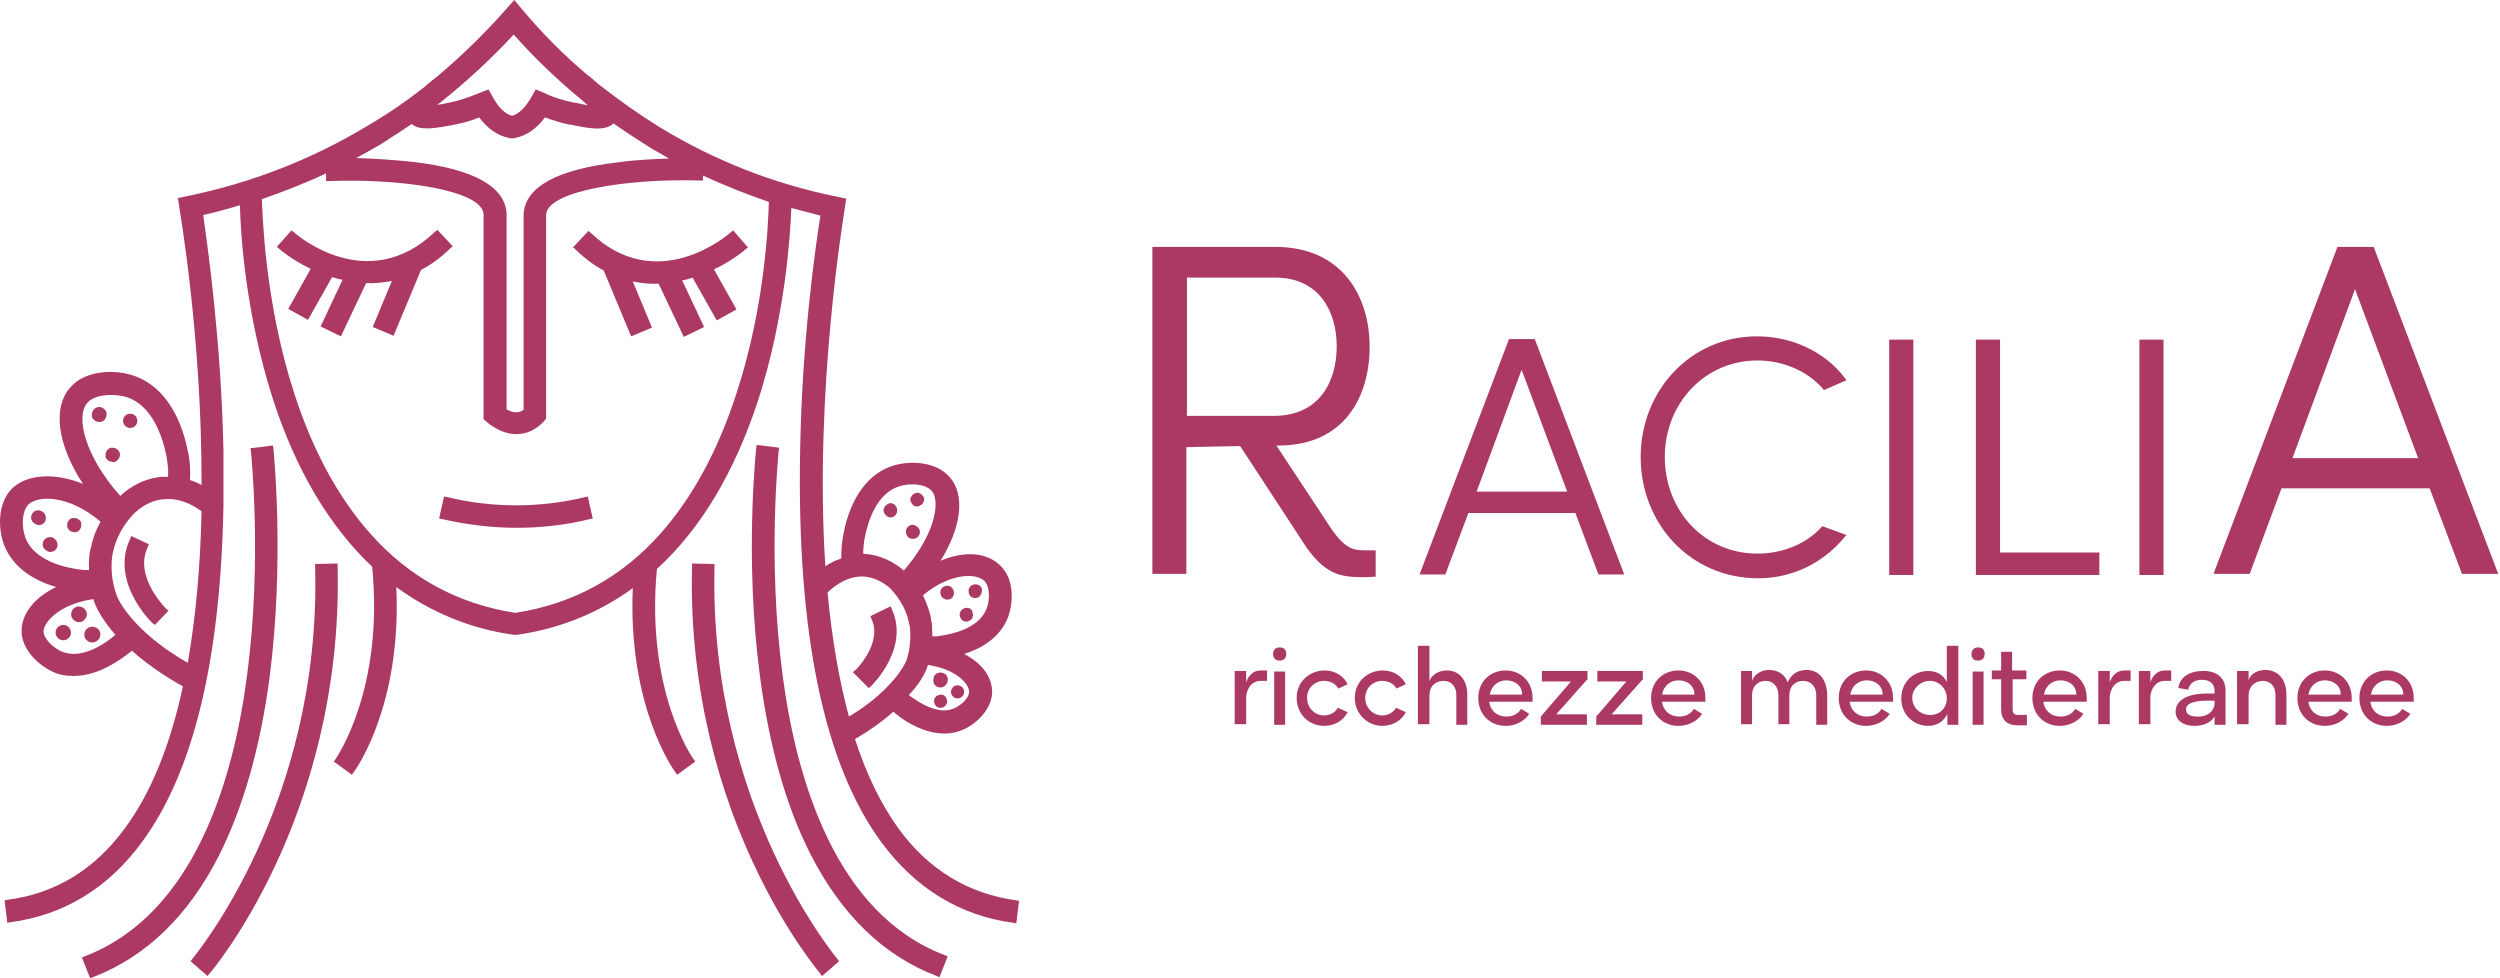 <svg width="184" height="72" viewBox="0 0 184 72" fill="none" xmlns="http://www.w3.org/2000/svg">
<path d="M21.455 16.96L20.365 18.172L20.526 18.293C20.526 18.293 21.415 19.1 22.869 19.787L21.213 22.735L22.667 23.542L24.444 20.393C24.686 20.473 24.968 20.554 25.211 20.595L23.596 24.027L25.09 24.754L26.947 20.837C27.553 20.877 28.199 20.796 28.845 20.675L27.432 24.067L28.966 24.713L30.985 19.868C31.753 19.464 32.479 18.939 33.166 18.252L33.327 18.131L32.197 16.92L32.035 17.041C27.068 21.806 21.819 17.283 21.617 17.081L21.455 16.96Z" fill="#AC3964"/>
<path d="M44.432 19.908L46.451 24.754L47.986 24.108L46.572 20.716C47.178 20.837 47.824 20.918 48.47 20.877L50.328 24.794L51.822 24.067L50.207 20.635C50.489 20.595 50.732 20.514 50.974 20.433L52.751 23.583L54.205 22.775L52.549 19.827C54.003 19.141 54.891 18.333 54.891 18.333L55.053 18.212L53.962 16.96L53.801 17.081C53.599 17.283 48.349 21.806 43.463 17.122L43.302 17.001L42.171 18.212L42.332 18.333C42.938 18.939 43.665 19.504 44.432 19.908Z" fill="#AC3964"/>
<path d="M19.84 49.871C20.971 41.149 20.123 33.072 20.123 32.992L20.082 32.79L18.427 32.992L18.467 33.194C18.467 33.274 19.315 41.149 18.184 49.709C17.175 57.463 14.267 67.316 6.231 70.385L6.03 70.466L6.635 72L6.837 71.919C10.754 70.425 13.864 67.397 16.125 62.955C17.902 59.401 19.154 55.04 19.84 49.871Z" fill="#AC3964"/>
<path d="M24.847 41.674V41.472L23.192 41.512V41.714C23.676 59.28 14.227 70.466 14.146 70.587L14.025 70.748L15.277 71.838L15.398 71.677C15.519 71.556 17.942 68.689 20.325 63.56C22.546 58.795 25.09 51.163 24.847 41.674Z" fill="#AC3964"/>
<path d="M57.597 49.669C56.466 41.149 57.314 33.234 57.314 33.153L57.354 32.951L55.699 32.749L55.658 32.951C55.658 33.032 54.77 41.068 55.941 49.831C56.627 54.999 57.879 59.401 59.656 62.874C61.917 67.316 65.027 70.344 68.944 71.838L69.146 71.919L69.751 70.385L69.549 70.304C61.514 67.275 58.606 57.382 57.597 49.669Z" fill="#AC3964"/>
<path d="M52.589 41.714V41.512L50.934 41.472V41.674C50.691 51.204 53.235 58.836 55.456 63.56C57.839 68.689 60.302 71.556 60.383 71.677L60.504 71.838L61.756 70.748L61.635 70.587C61.554 70.466 52.145 59.28 52.589 41.714Z" fill="#AC3964"/>
<path d="M74.799 66.266C71.286 65.781 68.378 64.045 66.157 61.016C64.865 59.239 63.775 57.019 62.927 54.394C63.977 53.788 64.946 53.102 65.754 52.375C65.834 52.455 65.915 52.536 66.036 52.617C66.682 53.142 68.055 53.99 69.509 53.99C70.034 53.99 70.519 53.869 70.963 53.667C71.932 53.223 72.982 52.173 73.022 50.961C73.022 49.831 72.295 48.821 70.963 48.135C72.215 47.731 73.588 46.964 74.193 45.429C74.597 44.298 74.638 42.643 73.668 41.674C72.699 40.664 71.044 40.502 69.226 41.27C70.761 38.806 71.044 36.424 69.913 35.132C68.944 34.001 67.127 33.88 65.834 34.243C63.977 34.768 62.604 36.545 62.079 39.291C61.958 39.856 61.917 40.502 61.917 41.108C61.514 41.229 61.11 41.431 60.746 41.674C59.898 28.711 62.16 15.547 62.16 15.426L62.281 14.618L61.514 14.457C56.95 13.528 52.63 11.832 48.632 9.409C47.057 8.44 45.523 7.349 44.028 6.178C43.827 6.017 43.625 5.815 43.423 5.653L43.302 5.573C41.565 4.119 39.95 2.504 38.496 0.767L37.85 0L37.204 0.727C35.669 2.463 33.974 4.119 32.197 5.613C31.833 5.896 31.51 6.138 31.268 6.38C29.935 7.43 28.522 8.399 27.068 9.247C22.99 11.711 18.548 13.447 13.864 14.416L13.096 14.578L13.217 15.385C13.217 15.466 14.873 24.875 14.833 35.697C14.55 35.536 14.267 35.414 13.985 35.334C14.025 34.607 13.985 33.88 13.823 33.194C13.217 30.165 11.723 28.186 9.624 27.581C8.21 27.177 6.191 27.298 5.141 28.55C3.849 30.044 4.253 32.79 6.11 35.616C4.051 34.768 1.951 34.889 0.861 35.98C-0.189 37.07 -0.149 38.887 0.295 40.099C0.982 41.876 2.638 42.764 4.132 43.208C2.516 43.975 1.588 45.187 1.588 46.439C1.588 47.771 2.759 48.902 3.849 49.427C4.334 49.669 4.859 49.75 5.424 49.75C7.079 49.75 8.533 48.781 9.3 48.215C9.422 48.135 9.543 48.014 9.704 47.892C10.795 48.861 12.087 49.75 13.46 50.517C12.531 54.878 11.077 58.432 9.179 60.976C6.958 64.004 4.051 65.781 0.538 66.225L0.336 66.266L0.538 67.921L0.74 67.881C4.697 67.356 7.968 65.377 10.472 61.945C14.267 56.776 16.246 48.458 16.448 37.151V36.989C16.448 35.616 16.448 34.405 16.448 33.234C16.286 25.158 15.277 18.091 14.954 15.829C15.842 15.628 16.731 15.385 17.659 15.103C17.7 17.122 18.063 23.058 20.082 29.357C21.778 34.607 24.242 38.726 27.391 41.714C28.28 50.8 24.726 55.807 24.686 55.888L24.565 56.049L25.897 57.019L26.018 56.857C26.18 56.655 29.572 51.931 29.168 43.208C31.712 45.066 34.62 46.277 37.81 46.721H38.052C41.202 46.277 44.069 45.106 46.572 43.289C46.209 51.971 49.561 56.655 49.722 56.857L49.843 57.019L51.176 56.049L51.055 55.888C51.014 55.847 47.501 50.88 48.349 41.876C51.58 38.928 54.083 34.728 55.82 29.398C57.798 23.219 58.162 17.364 58.243 15.305C59.01 15.506 59.737 15.708 60.383 15.87C60.02 18.131 59.01 25.198 58.889 33.274C58.647 46.56 60.625 56.211 64.865 61.985C67.369 65.377 70.64 67.397 74.597 67.921L74.799 67.962L75.001 66.306L74.799 66.266ZM63.654 39.533C63.896 38.322 64.542 36.263 66.238 35.778C67.046 35.536 68.136 35.616 68.58 36.141C68.944 36.545 68.944 37.474 68.621 38.483C68.257 39.614 67.53 40.826 66.521 41.997C66.117 41.633 65.188 40.947 63.856 40.785C63.735 40.785 63.654 40.785 63.533 40.745C63.533 40.381 63.573 39.937 63.654 39.533ZM66.884 45.752C66.884 45.833 66.925 45.954 66.965 46.115C66.965 46.156 67.127 47.246 66.763 48.458C66.521 49.265 65.148 51.163 62.483 52.738C61.756 50.073 61.231 47.004 60.908 43.612C61.352 43.168 62.402 42.32 63.694 42.441C64.663 42.562 65.309 43.127 65.511 43.289C65.875 43.693 66.602 44.5 66.884 45.752ZM68.621 46.842C68.621 46.277 68.58 45.914 68.58 45.873C68.54 45.671 68.5 45.51 68.5 45.389C68.378 44.864 68.177 44.339 67.934 43.814C69.913 42.158 71.851 42.158 72.457 42.764C72.861 43.168 72.861 44.137 72.618 44.783C72.053 46.277 70.034 46.681 69.146 46.802C68.984 46.842 68.823 46.842 68.621 46.842ZM68.298 48.942C70.276 49.225 71.326 50.275 71.326 50.921C71.326 51.365 70.761 51.89 70.236 52.132C69.065 52.657 67.611 51.688 67.005 51.244C66.965 51.204 66.925 51.163 66.884 51.163C67.611 50.396 68.096 49.629 68.298 48.942ZM42.292 7.551H42.211C41.484 7.39 40.758 7.188 40.111 6.865L39.425 6.582L39.062 7.228C38.779 7.713 38.294 8.359 37.689 8.52C37.042 8.359 36.598 7.713 36.316 7.228L35.952 6.582L35.225 6.865C34.539 7.147 33.852 7.39 33.085 7.551C32.762 7.632 32.479 7.672 32.197 7.713C32.237 7.672 32.318 7.592 32.399 7.551C34.337 6.017 36.154 4.321 37.81 2.544C39.344 4.28 41.04 5.896 42.857 7.39C42.978 7.511 43.14 7.632 43.261 7.753C42.898 7.672 42.494 7.592 42.292 7.551ZM33.489 9.167C34.095 9.045 34.7 8.884 35.266 8.642C35.871 9.449 36.598 9.974 37.406 10.136C37.406 10.136 37.406 10.136 37.446 10.136V10.176H37.931V10.136C37.931 10.136 37.931 10.136 37.971 10.136C38.779 9.974 39.506 9.449 40.111 8.642C40.677 8.844 41.282 9.045 41.888 9.167H41.969C43.463 9.49 44.553 9.651 45.159 9.086C46.007 9.692 46.895 10.257 47.784 10.822C48.228 11.105 48.713 11.347 49.238 11.67C48.188 11.711 46.815 11.751 45.442 11.953C40.959 12.478 38.658 13.77 38.537 15.749V30.165C38.092 30.488 37.608 30.326 37.285 30.125V15.708C37.164 13.73 34.862 12.438 30.38 11.912C28.885 11.751 27.391 11.67 26.22 11.63C26.826 11.307 27.391 10.984 27.957 10.661C28.683 10.176 29.491 9.692 30.299 9.126C30.904 9.651 32.035 9.449 33.489 9.167ZM35.589 15.749V30.851L35.871 31.094C35.912 31.134 36.437 31.578 37.164 31.82C38.214 32.144 39.223 31.861 39.99 31.053L40.192 30.811V15.789C40.313 14.053 46.169 13.124 51.539 13.286H51.741V12.922C53.316 13.649 54.931 14.295 56.587 14.86C56.547 16.395 56.304 22.573 54.205 28.953C52.832 33.194 50.934 36.666 48.592 39.291C45.724 42.522 42.13 44.46 37.931 45.106C33.731 44.46 30.137 42.522 27.27 39.291C24.928 36.666 23.03 33.194 21.657 28.953C19.477 22.25 19.315 15.668 19.275 14.658C20.89 14.093 22.465 13.487 23.999 12.761V13.326H24.201C29.612 13.124 35.468 14.012 35.589 15.749ZM11.885 35.091C10.31 35.253 9.26 36.101 8.856 36.505C6.231 33.557 5.545 30.649 6.433 29.64C6.958 29.034 8.291 28.953 9.22 29.196C11.198 29.761 11.966 32.144 12.248 33.557C12.329 34.041 12.41 34.566 12.369 35.091C12.168 35.091 12.006 35.091 11.885 35.091ZM8.251 40.987C8.291 40.826 8.291 40.664 8.331 40.583C8.654 39.13 9.502 38.16 9.947 37.716C10.229 37.474 10.956 36.828 12.046 36.747C13.217 36.626 14.187 37.151 14.833 37.635C14.752 41.754 14.389 45.51 13.823 48.781C10.512 46.923 8.816 44.662 8.533 43.652C8.049 42.279 8.251 41.028 8.251 40.987ZM6.878 44.096V44.137C7.12 44.904 7.685 45.792 8.493 46.721C8.412 46.802 8.331 46.842 8.251 46.923C7.604 47.448 5.908 48.579 4.495 47.933C3.889 47.65 3.203 47.004 3.203 46.439C3.284 45.671 4.535 44.419 6.878 44.096ZM6.716 40.22C6.676 40.341 6.635 40.502 6.595 40.745C6.595 40.785 6.514 41.229 6.555 41.956C6.312 41.956 6.07 41.956 5.868 41.916C4.899 41.795 2.516 41.31 1.87 39.574C1.588 38.806 1.588 37.676 2.072 37.151C2.799 36.424 5.101 36.424 7.403 38.403C7.079 38.968 6.837 39.574 6.716 40.22Z" fill="#AC3964"/>
<path d="M11.239 45.873L11.4 45.994L12.41 44.944L12.248 44.823C12.208 44.783 9.825 42.441 10.875 40.26L10.956 40.058L9.664 39.453L9.583 39.654C8.089 42.764 11.077 45.752 11.239 45.873Z" fill="#AC3964"/>
<path d="M4.657 47.125C4.969 47.125 5.222 46.872 5.222 46.56C5.222 46.248 4.969 45.994 4.657 45.994C4.344 45.994 4.091 46.248 4.091 46.56C4.091 46.872 4.344 47.125 4.657 47.125Z" fill="#AC3964"/>
<path d="M5.828 45.792C5.989 45.792 6.151 45.712 6.231 45.591C6.353 45.469 6.393 45.348 6.393 45.187C6.393 45.025 6.312 44.904 6.191 44.783C5.949 44.581 5.585 44.581 5.383 44.823C5.182 45.066 5.182 45.429 5.424 45.631C5.545 45.752 5.707 45.792 5.828 45.792Z" fill="#AC3964"/>
<path d="M6.353 46.317C6.151 46.56 6.151 46.923 6.393 47.125C6.514 47.246 6.635 47.287 6.797 47.287C6.958 47.287 7.12 47.206 7.241 47.085C7.443 46.842 7.443 46.479 7.201 46.277C6.958 46.075 6.595 46.075 6.353 46.317Z" fill="#AC3964"/>
<path d="M3.203 37.716C3.082 37.635 2.961 37.555 2.799 37.555C2.638 37.555 2.516 37.635 2.436 37.716C2.234 37.918 2.234 38.282 2.476 38.483C2.597 38.564 2.718 38.645 2.839 38.645C3.001 38.645 3.122 38.605 3.243 38.483C3.445 38.282 3.405 37.918 3.203 37.716Z" fill="#AC3964"/>
<path d="M3.284 39.695C3.082 39.897 3.082 40.26 3.324 40.462C3.445 40.543 3.566 40.624 3.687 40.624C3.849 40.624 3.97 40.583 4.091 40.462C4.293 40.26 4.293 39.897 4.051 39.695C3.849 39.453 3.486 39.493 3.284 39.695Z" fill="#AC3964"/>
<path d="M5.182 39.089C5.262 39.13 5.383 39.17 5.464 39.17C5.505 39.17 5.545 39.17 5.585 39.17C5.747 39.13 5.828 39.049 5.908 38.928C5.989 38.806 5.989 38.645 5.989 38.524C5.989 38.403 5.868 38.282 5.747 38.201C5.626 38.12 5.464 38.12 5.343 38.12C5.182 38.16 5.101 38.241 5.02 38.362C4.939 38.483 4.939 38.645 4.939 38.766C4.98 38.887 5.06 39.008 5.182 39.089Z" fill="#AC3964"/>
<path d="M8.816 33.355C8.775 33.194 8.695 33.113 8.574 33.032C8.452 32.951 8.291 32.951 8.17 32.951C8.008 32.992 7.927 33.072 7.847 33.194C7.766 33.315 7.766 33.476 7.766 33.597C7.766 33.718 7.887 33.84 8.008 33.92C8.089 33.961 8.21 34.001 8.291 34.001C8.331 34.001 8.372 34.001 8.412 34.001C8.574 33.961 8.654 33.88 8.735 33.759C8.816 33.638 8.856 33.476 8.816 33.355Z" fill="#AC3964"/>
<path d="M9.583 31.497C9.873 31.497 10.108 31.262 10.108 30.973C10.108 30.683 9.873 30.448 9.583 30.448C9.293 30.448 9.058 30.683 9.058 30.973C9.058 31.262 9.293 31.497 9.583 31.497Z" fill="#AC3964"/>
<path d="M7.645 30.084C7.403 29.882 7.079 29.923 6.878 30.165C6.797 30.286 6.756 30.407 6.756 30.569C6.756 30.73 6.837 30.851 6.958 30.932C7.039 31.013 7.16 31.053 7.281 31.053C7.322 31.053 7.322 31.053 7.362 31.053C7.524 31.053 7.645 30.973 7.726 30.851C7.806 30.73 7.847 30.609 7.847 30.448C7.847 30.326 7.766 30.165 7.645 30.084Z" fill="#AC3964"/>
<path d="M62.927 49.346L62.765 49.467L63.937 50.638L64.098 50.517C64.219 50.396 66.965 47.69 65.632 44.823L65.552 44.621L64.058 45.348L64.138 45.55C64.986 47.327 62.967 49.346 62.927 49.346Z" fill="#AC3964"/>
<path d="M68.823 50.436C68.944 50.557 69.065 50.598 69.226 50.598C69.348 50.598 69.469 50.557 69.59 50.436C69.792 50.234 69.832 49.911 69.63 49.669C69.428 49.467 69.105 49.427 68.863 49.629C68.742 49.709 68.701 49.871 68.701 49.992C68.661 50.194 68.742 50.356 68.823 50.436Z" fill="#AC3964"/>
<path d="M72.174 43.168C72.094 43.087 71.972 43.006 71.811 43.006C71.69 43.006 71.528 43.047 71.447 43.127C71.367 43.208 71.286 43.329 71.286 43.491C71.286 43.612 71.326 43.773 71.407 43.854C71.488 43.975 71.649 44.016 71.77 44.016C71.892 44.016 72.013 43.975 72.094 43.895C72.174 43.814 72.255 43.693 72.255 43.531C72.295 43.37 72.255 43.248 72.174 43.168Z" fill="#AC3964"/>
<path d="M71.367 44.783C71.124 44.662 70.801 44.783 70.68 45.025C70.559 45.267 70.68 45.591 70.922 45.712C71.003 45.752 71.084 45.752 71.124 45.752C71.165 45.752 71.246 45.752 71.286 45.712C71.407 45.671 71.528 45.591 71.569 45.469C71.609 45.348 71.649 45.227 71.569 45.066C71.569 44.944 71.488 44.823 71.367 44.783Z" fill="#AC3964"/>
<path d="M69.953 43.168C69.711 43.047 69.388 43.127 69.267 43.37C69.146 43.612 69.226 43.935 69.469 44.056C69.549 44.096 69.63 44.137 69.711 44.137C69.873 44.137 70.074 44.056 70.155 43.895C70.276 43.612 70.196 43.329 69.953 43.168Z" fill="#AC3964"/>
<path d="M67.086 39.654C67.127 39.654 67.167 39.654 67.207 39.654C67.45 39.654 67.652 39.493 67.692 39.251C67.732 39.13 67.692 38.968 67.611 38.887C67.53 38.766 67.409 38.685 67.288 38.645C67.005 38.564 66.763 38.766 66.682 39.008C66.642 39.331 66.803 39.614 67.086 39.654Z" fill="#AC3964"/>
<path d="M65.552 38.08C65.834 38.08 66.036 37.837 66.036 37.555C66.036 37.272 65.794 37.03 65.552 37.03C65.309 37.03 65.027 37.312 65.027 37.555C65.027 37.797 65.269 38.08 65.552 38.08Z" fill="#AC3964"/>
<path d="M67.49 37.272C67.611 37.272 67.692 37.232 67.813 37.151C67.934 37.07 67.975 36.949 68.015 36.828C68.055 36.707 67.975 36.545 67.894 36.464C67.813 36.343 67.692 36.303 67.571 36.263C67.45 36.263 67.288 36.303 67.207 36.384C67.086 36.464 67.046 36.586 67.005 36.707C66.965 36.828 67.046 36.989 67.127 37.07C67.207 37.232 67.329 37.272 67.49 37.272Z" fill="#AC3964"/>
<path d="M69.267 51.123C69.146 51.123 69.025 51.163 68.903 51.244C68.823 51.325 68.742 51.446 68.742 51.567C68.742 51.688 68.782 51.809 68.863 51.931C68.944 52.052 69.065 52.092 69.186 52.092H69.226C69.348 52.092 69.469 52.052 69.549 51.971C69.63 51.89 69.711 51.769 69.711 51.648C69.711 51.527 69.671 51.406 69.59 51.284C69.509 51.163 69.388 51.123 69.267 51.123Z" fill="#AC3964"/>
<path d="M70.478 51.406C70.761 51.406 70.963 51.163 70.963 50.921C70.963 50.638 70.721 50.436 70.478 50.436C70.196 50.436 69.994 50.679 69.994 50.921C69.994 51.163 70.196 51.406 70.478 51.406Z" fill="#AC3964"/>
<path d="M32.681 36.545L32.318 38.16L32.52 38.201C34.297 38.605 36.154 38.847 38.012 38.847C39.829 38.847 41.646 38.645 43.423 38.201L43.625 38.16L43.261 36.545L43.059 36.586C41.404 36.989 39.708 37.191 38.012 37.191C36.275 37.191 34.539 36.989 32.924 36.586L32.681 36.545Z" fill="#AC3964"/>
<path d="M101.249 40.502V42.441L100.643 42.481C98.826 42.481 97.695 42.441 96.161 40.301L91.275 32.83L87.317 32.911V42.239H84.814V18.172H93.859C98.786 18.172 100.805 21.806 100.805 25.521C100.805 29.155 98.987 32.749 94.182 32.79H93.94L97.938 38.847C99.149 40.624 99.755 40.502 100.885 40.502H101.249ZM87.358 30.609H93.738C97.13 30.609 98.382 28.065 98.382 25.481C98.382 22.977 97.13 20.433 93.859 20.433H87.358V30.609Z" fill="#AC3964"/>
<path d="M115.948 37.757H108.073L106.377 42.279H104.479L111.062 24.956H112.959L119.542 42.279H117.644L115.948 37.757ZM115.342 36.182L111.99 27.217L108.679 36.182H115.342Z" fill="#AC3964"/>
<path d="M120.753 33.638C120.753 28.752 124.428 24.754 129.314 24.754C132.343 24.754 134.725 26.288 135.896 27.984L134.24 28.711C133.231 27.459 131.414 26.531 129.354 26.531C125.478 26.531 122.53 29.68 122.53 33.638C122.53 37.555 125.397 40.745 129.354 40.745C131.333 40.745 133.069 39.937 134.119 38.726L135.896 39.372C134.483 41.149 132.262 42.562 129.395 42.562C124.468 42.562 120.753 38.605 120.753 33.638Z" fill="#AC3964"/>
<path d="M139.046 24.996H140.823V42.32H139.046V24.996Z" fill="#AC3964"/>
<path d="M154.512 40.664V42.32H145.426V24.996H147.203V40.664H154.512Z" fill="#AC3964"/>
<path d="M157.46 24.996H159.237V42.32H157.46V24.996Z" fill="#AC3964"/>
<path d="M178.821 35.939H167.919L165.576 42.239H162.911L172.037 18.172H174.703L183.869 42.239H181.204L178.821 35.939ZM177.973 33.718L173.33 21.281L168.726 33.718H177.973Z" fill="#AC3964"/>
<path d="M93.253 49.346V50.113H92.809C91.8 50.113 91.719 51.244 91.719 51.244V53.303H90.871V49.386H91.719V50.234C91.719 50.234 91.921 49.346 92.809 49.346H93.253Z" fill="#AC3964"/>
<path d="M93.698 48.135C93.698 47.852 93.859 47.65 94.182 47.65C94.505 47.65 94.667 47.812 94.667 48.135C94.667 48.417 94.505 48.619 94.182 48.619C93.899 48.619 93.698 48.458 93.698 48.135ZM93.778 49.427H94.586V53.344H93.778V49.427Z" fill="#AC3964"/>
<path d="M95.434 51.365C95.434 50.113 96.444 49.346 97.493 49.346C98.22 49.346 98.866 49.71 99.189 50.356L98.503 50.679C98.301 50.315 97.897 50.113 97.453 50.113C96.807 50.113 96.201 50.598 96.201 51.365C96.201 52.132 96.807 52.657 97.453 52.657C97.857 52.657 98.261 52.456 98.463 52.092L99.189 52.415C98.866 53.061 98.18 53.425 97.453 53.425C96.363 53.425 95.434 52.577 95.434 51.365Z" fill="#AC3964"/>
<path d="M99.714 51.365C99.714 50.113 100.724 49.346 101.774 49.346C102.501 49.346 103.147 49.71 103.47 50.356L102.783 50.679C102.581 50.315 102.178 50.113 101.733 50.113C101.087 50.113 100.482 50.598 100.482 51.365C100.482 52.132 101.087 52.657 101.733 52.657C102.137 52.657 102.541 52.456 102.743 52.092L103.47 52.415C103.147 53.061 102.46 53.425 101.733 53.425C100.684 53.425 99.714 52.577 99.714 51.365Z" fill="#AC3964"/>
<path d="M107.993 51.123V53.344H107.185V51.123C107.185 50.517 106.781 50.113 106.256 50.113C105.772 50.113 105.206 50.396 105.206 51.204V53.303H104.358V47.529H105.206V50.113C105.408 49.588 105.973 49.346 106.498 49.346C107.387 49.346 107.993 50.033 107.993 51.123Z" fill="#AC3964"/>
<path d="M112.798 51.648H109.608C109.689 52.334 110.214 52.738 110.86 52.738C111.304 52.738 111.708 52.577 111.95 52.173L112.556 52.536C112.192 53.102 111.506 53.425 110.819 53.425C109.689 53.425 108.8 52.617 108.8 51.365C108.8 50.154 109.689 49.346 110.819 49.346C111.91 49.346 112.798 50.154 112.798 51.365V51.648ZM112.031 51.123C112.031 50.436 111.465 50.073 110.86 50.073C110.294 50.073 109.769 50.436 109.648 51.123H112.031Z" fill="#AC3964"/>
<path d="M116.796 50.033L114.534 52.577H116.796V53.344H113.404V52.738L115.625 50.154H113.484V49.386H116.836V50.033H116.796Z" fill="#AC3964"/>
<path d="M120.874 50.033L118.613 52.577H120.874V53.344H117.482V52.738L119.703 50.154H117.563V49.386H120.915V50.033H120.874Z" fill="#AC3964"/>
<path d="M125.518 51.648H122.328C122.409 52.334 122.934 52.738 123.58 52.738C124.024 52.738 124.428 52.577 124.67 52.173L125.276 52.536C124.912 53.102 124.226 53.425 123.539 53.425C122.409 53.425 121.52 52.617 121.52 51.365C121.52 50.154 122.409 49.346 123.539 49.346C124.63 49.346 125.518 50.154 125.518 51.365V51.648ZM124.71 51.123C124.71 50.436 124.145 50.073 123.539 50.073C122.974 50.073 122.449 50.436 122.328 51.123H124.71Z" fill="#AC3964"/>
<path d="M134.483 51.163V53.344H133.675V51.163C133.675 50.477 133.231 50.113 132.706 50.113C132.221 50.113 131.696 50.396 131.696 51.204V53.303H130.889V51.163C130.889 50.477 130.445 50.113 129.96 50.113C129.475 50.113 128.95 50.396 128.95 51.204V53.303H128.143V49.386H128.95V50.113C129.112 49.629 129.637 49.306 130.202 49.306C130.848 49.306 131.373 49.629 131.575 50.234C131.858 49.508 132.464 49.306 132.989 49.306C134.2 49.346 134.483 50.477 134.483 51.163Z" fill="#AC3964"/>
<path d="M139.328 51.648H136.138C136.219 52.334 136.744 52.738 137.39 52.738C137.834 52.738 138.238 52.577 138.48 52.173L139.086 52.536C138.723 53.102 138.036 53.425 137.35 53.425C136.219 53.425 135.331 52.617 135.331 51.365C135.331 50.154 136.219 49.346 137.35 49.346C138.44 49.346 139.328 50.154 139.328 51.365V51.648ZM138.561 51.123C138.561 50.436 137.996 50.073 137.39 50.073C136.825 50.073 136.3 50.436 136.179 51.123H138.561Z" fill="#AC3964"/>
<path d="M144.134 47.529V53.344H143.326V52.536C143.084 53.061 142.599 53.425 141.913 53.425C140.863 53.425 139.934 52.617 139.934 51.406C139.934 50.194 140.823 49.386 141.913 49.386C142.599 49.386 143.044 49.71 143.286 50.194V47.529H144.134ZM143.286 51.406C143.286 50.679 142.721 50.113 142.034 50.113C141.348 50.113 140.742 50.679 140.742 51.365C140.742 52.052 141.307 52.617 142.034 52.617C142.721 52.657 143.286 52.132 143.286 51.406Z" fill="#AC3964"/>
<path d="M145.103 48.135C145.103 47.852 145.265 47.65 145.588 47.65C145.911 47.65 146.072 47.812 146.072 48.135C146.072 48.417 145.911 48.619 145.588 48.619C145.265 48.619 145.103 48.458 145.103 48.135ZM145.184 49.427H145.991V53.344H145.184V49.427Z" fill="#AC3964"/>
<path d="M148.132 52.213C148.132 52.496 148.253 52.617 148.535 52.617H149.182V53.384H148.535C147.687 53.384 147.284 52.98 147.284 52.173V49.992H146.597V49.346H147.284V47.973H148.091V49.346H149.141V49.992H148.132V52.213Z" fill="#AC3964"/>
<path d="M153.583 51.648H150.393C150.474 52.334 150.999 52.738 151.645 52.738C152.089 52.738 152.493 52.577 152.735 52.173L153.341 52.536C152.977 53.102 152.291 53.425 151.604 53.425C150.474 53.425 149.585 52.617 149.585 51.365C149.585 50.154 150.474 49.346 151.604 49.346C152.695 49.346 153.583 50.154 153.583 51.365V51.648ZM152.816 51.123C152.816 50.436 152.251 50.073 151.645 50.073C151.079 50.073 150.555 50.436 150.433 51.123H152.816Z" fill="#AC3964"/>
<path d="M156.814 49.346V50.113H156.369C155.36 50.113 155.279 51.244 155.279 51.244V53.303H154.431V49.386H155.279V50.234C155.279 50.234 155.481 49.346 156.369 49.346H156.814Z" fill="#AC3964"/>
<path d="M159.802 49.346V50.113H159.358C158.348 50.113 158.267 51.244 158.267 51.244V53.303H157.419V49.386H158.267V50.234C158.267 50.234 158.469 49.346 159.358 49.346H159.802Z" fill="#AC3964"/>
<path d="M163.8 50.8V53.344H162.992V52.738C162.709 53.223 162.104 53.425 161.498 53.425C160.69 53.425 160.125 53.021 160.125 52.375C160.125 51.608 160.852 51.042 162.467 51.042H162.992V50.84C162.992 50.315 162.629 50.033 162.063 50.033C161.498 50.033 161.134 50.315 161.054 50.76L160.327 50.638C160.408 49.871 161.134 49.386 162.104 49.386C163.154 49.346 163.8 49.911 163.8 50.8ZM162.992 51.729V51.567H162.467C161.296 51.567 160.892 51.85 160.892 52.213C160.892 52.577 161.215 52.738 161.7 52.738C162.467 52.779 162.992 52.334 162.992 51.729Z" fill="#AC3964"/>
<path d="M168.282 51.163V53.344H167.474V51.163C167.474 50.477 167.07 50.113 166.546 50.113C166.101 50.113 165.496 50.396 165.496 51.204V53.303H164.648V49.386H165.496V50.073C165.657 49.508 166.263 49.306 166.788 49.306C167.676 49.346 168.282 49.992 168.282 51.163Z" fill="#AC3964"/>
<path d="M173.087 51.648H169.897C169.978 52.334 170.503 52.738 171.149 52.738C171.593 52.738 171.997 52.577 172.239 52.173L172.845 52.536C172.482 53.102 171.795 53.425 171.109 53.425C169.978 53.425 169.09 52.617 169.09 51.365C169.09 50.154 169.978 49.346 171.109 49.346C172.199 49.346 173.087 50.154 173.087 51.365V51.648ZM172.28 51.123C172.28 50.436 171.714 50.073 171.109 50.073C170.543 50.073 170.018 50.436 169.897 51.123H172.28Z" fill="#AC3964"/>
<path d="M177.65 51.648H174.46C174.541 52.334 175.066 52.738 175.712 52.738C176.156 52.738 176.56 52.577 176.802 52.173L177.408 52.536C177.045 53.102 176.358 53.425 175.672 53.425C174.541 53.425 173.653 52.617 173.653 51.365C173.653 50.154 174.541 49.346 175.672 49.346C176.762 49.346 177.65 50.154 177.65 51.365V51.648ZM176.883 51.123C176.883 50.436 176.318 50.073 175.712 50.073C175.147 50.073 174.622 50.436 174.501 51.123H176.883Z" fill="#AC3964"/>
</svg>
